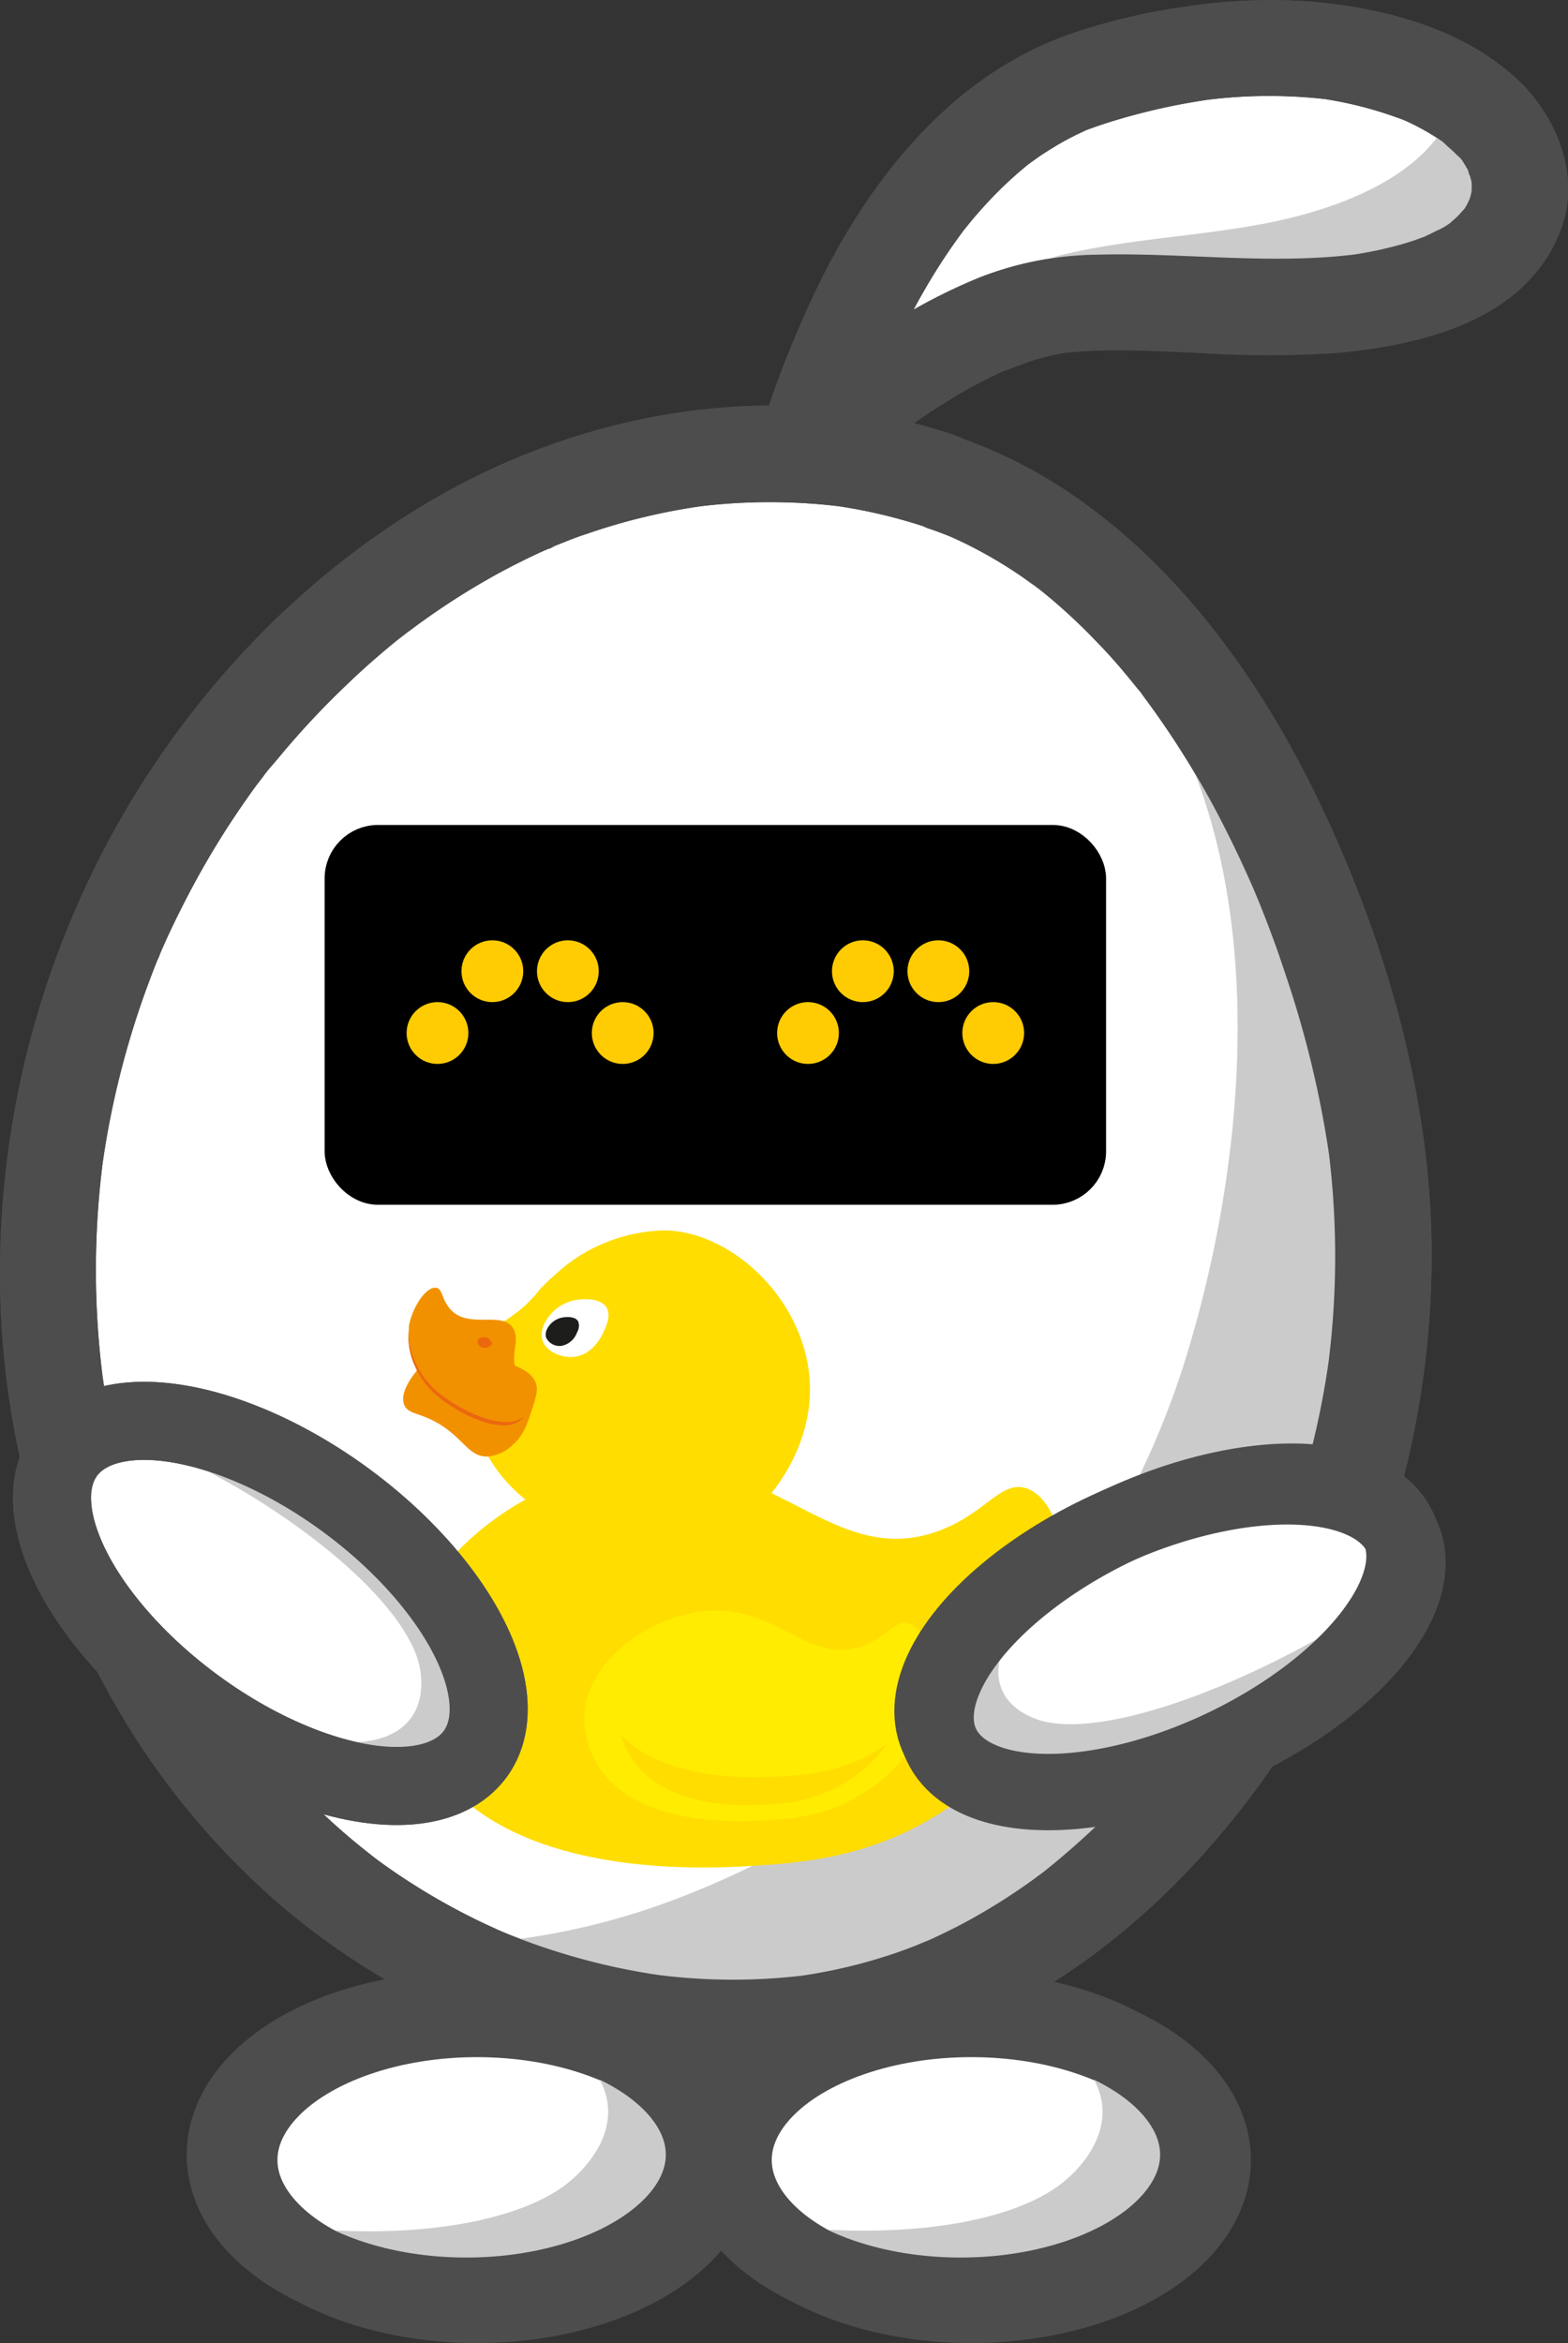 <svg xmlns="http://www.w3.org/2000/svg" viewBox="0 0 226.37 338.11"><rect x="0" y="0" width="226.37" height="338.11" fill="#333333" stroke="none"/><defs><style>.cls-1,.cls-13,.cls-15,.cls-4{fill:#fff;}.cls-2{fill:#4e4d4d;}.cls-3{fill:#cccbcb;}.cls-13,.cls-14,.cls-15,.cls-16,.cls-4,.cls-5{stroke:#4e4d4d;}.cls-13,.cls-14,.cls-15,.cls-16,.cls-4,.cls-5,.cls-6{stroke-miterlimit:10;}.cls-4,.cls-5{stroke-width:11.57px;}.cls-14,.cls-16,.cls-5{fill:none;}.cls-6{stroke:#000;stroke-width:4.63px;}.cls-7{fill:#ffcb03;}.cls-8{fill:#fd0;}.cls-9{fill:#ffec00;}.cls-10{fill:#f29100;}.cls-11{fill:#eb680f;}.cls-12{fill:#1d1d1b;}.cls-13,.cls-14{stroke-width:11.02px;}.cls-15,.cls-16{stroke-width:11.27px;}</style></defs><g id="Layer_2" data-name="Layer 2"><g id="Laag_1" data-name="Laag 1"><path class="cls-1" d="M136.05,69.52c-17.05-5.9-36.21-5.06-53,.73S51.74,86.5,40.11,99C11.63,129.63.38,173.39,10.72,213.36c6.2,24,20.24,46.89,41.56,62S102.5,297,127.65,289.65c18.82-5.47,34.36-18,45.93-32.7a122.21,122.21,0,0,0,23.27-101.86c-8-35.3-28.65-74.35-60.6-85.38"/><path class="cls-2" d="M137.9,62.83c-24.4-8.36-51.82-4-74,8.46-20.06,11.26-36.67,28.92-47.66,49A132.26,132.26,0,0,0,0,184.69a124.84,124.84,0,0,0,18.24,64,111.22,111.22,0,0,0,21.81,25.84,104.68,104.68,0,0,0,30.62,18.37,97.85,97.85,0,0,0,34.15,6.67,85.5,85.5,0,0,0,35.09-7.08c20.92-9,37.78-26.52,49.13-46a130.26,130.26,0,0,0,17.64-66.78c-.29-22-6.64-43.89-16.08-63.69-8.76-18.37-21.48-36-39.08-46.75A69.86,69.86,0,0,0,138.1,63c-3.44-1.2-7.75,1.36-8.54,4.84a7.11,7.11,0,0,0,4.85,8.54c.84.29,1.67.6,2.5.93.28.11,1.64.68.41.16s.41.19.7.33c1.62.74,3.21,1.56,4.76,2.44s3,1.79,4.44,2.76c.7.48,1.39,1,2.08,1.47l1.09.82c.86.64-.57-.45-.59-.46a8.19,8.19,0,0,1,.67.53,84,84,0,0,1,8,7.4q2,2.06,3.8,4.22c.58.69,1.15,1.38,1.71,2.08l.9,1.12c.46.58-.62-.76-.54-.69a6.22,6.22,0,0,1,.66.87,128.9,128.9,0,0,1,12.18,19.81c.9,1.79,1.76,3.59,2.59,5.42.39.85.77,1.71,1.15,2.57.09.23.82,1.94.31.73-.44-1-.09-.22,0,0l.36.87q2.24,5.46,4.07,11.07a148.13,148.13,0,0,1,6.32,26.5l-.25-1.84a122.35,122.35,0,0,1-.05,32l.25-1.85a124.87,124.87,0,0,1-6.15,25.19c-.37,1-.75,2-1.15,3-.17.44-.34.89-.52,1.33-.1.25-.2.5-.31.75-.41,1-.07.16.15-.34-.87,2-1.74,4-2.7,5.93A123.7,123.7,0,0,1,174.94,243q-1.75,2.79-3.65,5.47c-.6.84-1.2,1.67-1.82,2.5-.14.18-1.33,1.73-.58.78s.07-.1-.09.11l-.61.77a114.45,114.45,0,0,1-8.37,9.37,118,118,0,0,1-9.49,8.39c.08-.06,1.37-1,.46-.36l-.64.47-1.12.83c-.92.65-1.84,1.3-2.78,1.92-1.77,1.18-3.59,2.29-5.44,3.34-2.09,1.18-4.24,2.26-6.43,3.26l-1.47.64c2-.92-.06,0-.58.22-1.13.44-2.27.86-3.42,1.25a75.72,75.72,0,0,1-14.08,3.27l1.84-.24a85.83,85.83,0,0,1-22.53-.11l1.84.25a94.7,94.7,0,0,1-13.12-2.76q-3.24-.93-6.4-2.07c-.95-.35-1.9-.71-2.85-1.09l-1.5-.62c2.06.78-.07,0-.58-.27A93.38,93.38,0,0,1,59.78,272c-1.81-1.14-3.59-2.35-5.31-3.62l-1.3-1c-.92-.69.36.27.44.34-.2-.17-.42-.33-.63-.5-.9-.71-1.78-1.43-2.65-2.17a102.36,102.36,0,0,1-9.45-9.18c-1.46-1.62-2.88-3.28-4.24-5-.33-.42-1.33-1.87-.13-.15-.3-.43-.64-.84-1-1.27-.62-.84-1.24-1.7-1.85-2.56a111.92,111.92,0,0,1-6.8-11.06q-1.53-2.85-2.91-5.78c-.44-.95-.87-1.9-1.28-2.85-.11-.24-.21-.48-.31-.72-.31-.7.36.84.32.76-.29-.58-.5-1.21-.74-1.81a118.24,118.24,0,0,1-7.28-27.87l.25,1.85a122.83,122.83,0,0,1,0-32.28l-.25,1.84a125.56,125.56,0,0,1,6.47-26.26c.37-1,.77-2.08,1.17-3.11.2-.49.39-1,.59-1.45.1-.24.21-.48.3-.73-.73,2-.27.64-.09.22q1.32-3.06,2.8-6a124.59,124.59,0,0,1,6.78-12q1.82-2.82,3.78-5.55c.7-1,1.45-1.88,2.13-2.85,0,.08-1.06,1.35-.35.46l.49-.62L40,109.61A121.18,121.18,0,0,1,49.44,99.4q2.56-2.5,5.3-4.85c.83-.71,1.67-1.42,2.53-2.11l1.28-1c.9-.72-.33.26-.42.33.33-.24.65-.51,1-.75a106.24,106.24,0,0,1,12.15-7.91q3.48-1.93,7.09-3.57c.63-.29,1.31-.52,1.91-.85-1.48.82-.93.39-.49.21l1.17-.47c1.24-.49,2.49-1,3.75-1.39a88.16,88.16,0,0,1,17-4.06l-1.85.24a84.12,84.12,0,0,1,21.85-.09l-1.84-.25a75.74,75.74,0,0,1,14.33,3.36c3.44,1.18,7.74-1.35,8.54-4.85a7.11,7.11,0,0,0-4.85-8.53Z"/><path class="cls-3" d="M199.55,155.09c-8-35.3-28.66-74.35-60.61-85.38l-.19-.19a77,77,0,0,0-29.57-3.9c2,.27,4.09.59,6.12,1,17.41,3.46,34.37,12.37,46.12,26l.08.26c22,25.6,20.23,69.71,9.35,104.19a122.07,122.07,0,0,1-71.33,76.21,101.89,101.89,0,0,1-36,7.42c20.12,11.16,44.88,15.27,66.8,8.91,18.83-5.47,34.36-18,45.93-32.7A122.22,122.22,0,0,0,199.55,155.09Z"/><path class="cls-2" d="M137.9,62.83c-24.4-8.36-51.82-4-74,8.46-20.06,11.26-36.67,28.92-47.66,49A132.26,132.26,0,0,0,0,184.69a124.84,124.84,0,0,0,18.24,64,111.22,111.22,0,0,0,21.81,25.84,104.68,104.68,0,0,0,30.62,18.37,97.85,97.85,0,0,0,34.15,6.67,85.5,85.5,0,0,0,35.09-7.08c20.92-9,37.78-26.52,49.13-46a130.26,130.26,0,0,0,17.64-66.78c-.29-22-6.64-43.89-16.08-63.69-8.76-18.37-21.48-36-39.08-46.75A69.86,69.86,0,0,0,138.1,63c-3.44-1.2-7.75,1.36-8.54,4.84a7.11,7.11,0,0,0,4.85,8.54c.84.29,1.67.6,2.5.93.28.11,1.64.68.41.16s.41.19.7.33c1.62.74,3.21,1.56,4.76,2.44s3,1.79,4.44,2.76c.7.48,1.39,1,2.08,1.47l1.09.82c.86.64-.57-.45-.59-.46a8.19,8.19,0,0,1,.67.53,84,84,0,0,1,8,7.4q2,2.06,3.8,4.22c.58.69,1.15,1.38,1.71,2.08l.9,1.12c.46.58-.62-.76-.54-.69a6.22,6.22,0,0,1,.66.87,128.9,128.9,0,0,1,12.18,19.81c.9,1.79,1.76,3.59,2.59,5.42.39.85.77,1.71,1.15,2.57.09.23.82,1.94.31.73-.44-1-.09-.22,0,0l.36.87q2.24,5.46,4.07,11.07a148.13,148.13,0,0,1,6.32,26.5l-.25-1.84a122.35,122.35,0,0,1-.05,32l.25-1.85a124.87,124.87,0,0,1-6.15,25.19c-.37,1-.75,2-1.15,3-.17.44-.34.89-.52,1.33-.1.25-.2.5-.31.75-.41,1-.07.16.15-.34-.87,2-1.74,4-2.7,5.93A123.7,123.7,0,0,1,174.94,243q-1.75,2.79-3.65,5.47c-.6.84-1.2,1.67-1.82,2.5-.14.18-1.33,1.73-.58.78s.07-.1-.09.11l-.61.77a114.45,114.45,0,0,1-8.37,9.37,118,118,0,0,1-9.49,8.39c.08-.06,1.37-1,.46-.36l-.64.47-1.12.83c-.92.65-1.84,1.3-2.78,1.92-1.77,1.18-3.59,2.29-5.44,3.34-2.09,1.18-4.24,2.26-6.43,3.26l-1.47.64c2-.92-.06,0-.58.22-1.13.44-2.27.86-3.42,1.25a75.72,75.72,0,0,1-14.08,3.27l1.84-.24a85.83,85.83,0,0,1-22.53-.11l1.84.25a94.7,94.7,0,0,1-13.12-2.76q-3.24-.93-6.4-2.07c-.95-.35-1.9-.71-2.85-1.09l-1.5-.62c2.06.78-.07,0-.58-.27A93.38,93.38,0,0,1,59.78,272c-1.81-1.14-3.59-2.35-5.31-3.62l-1.3-1c-.92-.69.36.27.44.34-.2-.17-.42-.33-.63-.5-.9-.71-1.78-1.43-2.65-2.17a102.36,102.36,0,0,1-9.45-9.18c-1.46-1.62-2.88-3.28-4.24-5-.33-.42-1.33-1.87-.13-.15-.3-.43-.64-.84-1-1.27-.62-.84-1.24-1.7-1.85-2.56a111.92,111.92,0,0,1-6.8-11.06q-1.53-2.85-2.91-5.78c-.44-.95-.87-1.9-1.28-2.85-.11-.24-.21-.48-.31-.72-.31-.7.36.84.32.76-.29-.58-.5-1.21-.74-1.81a118.24,118.24,0,0,1-7.28-27.87l.25,1.85a122.83,122.83,0,0,1,0-32.28l-.25,1.84a125.56,125.56,0,0,1,6.47-26.26c.37-1,.77-2.08,1.17-3.11.2-.49.39-1,.59-1.45.1-.24.21-.48.3-.73-.73,2-.27.64-.09.22q1.32-3.06,2.8-6a124.59,124.59,0,0,1,6.78-12q1.82-2.82,3.78-5.55c.7-1,1.45-1.88,2.13-2.85,0,.08-1.06,1.35-.35.46l.49-.62L40,109.61A121.18,121.18,0,0,1,49.44,99.4q2.56-2.5,5.3-4.85c.83-.71,1.67-1.42,2.53-2.11l1.28-1c.9-.72-.33.26-.42.33.33-.24.65-.51,1-.75a106.24,106.24,0,0,1,12.15-7.91q3.48-1.93,7.09-3.57c.63-.29,1.31-.52,1.91-.85-1.48.82-.93.39-.49.21l1.17-.47c1.24-.49,2.49-1,3.75-1.39a88.16,88.16,0,0,1,17-4.06l-1.85.24a84.12,84.12,0,0,1,21.85-.09l-1.84-.25a75.74,75.74,0,0,1,14.33,3.36c3.44,1.18,7.74-1.35,8.54-4.85a7.11,7.11,0,0,0-4.85-8.53Z"/><ellipse class="cls-4" cx="140.22" cy="311.7" rx="34.59" ry="20.63"/><path class="cls-3" d="M167.53,309.62c-2.11-6.85-9.43-15.43-22.46-20.05l-.08-.05a76.72,76.72,0,0,0-12.28-3.17c.85.22,1.69.45,2.54.69,7.19,2.07,14,5.06,18.46,8.44l0,0c8.35,6.34,6.05,13.92.28,19s-17.92,7.86-32.64,7.36A98.83,98.83,0,0,1,106,320.2a87,87,0,0,0,27.75,7.18,57,57,0,0,0,20.43-1.87C164.68,322.39,169.64,316.48,167.53,309.62Z"/><ellipse class="cls-5" cx="138.68" cy="310.93" rx="34.59" ry="20.63"/><ellipse class="cls-4" cx="68.86" cy="311.7" rx="34.59" ry="20.63"/><path class="cls-3" d="M96.17,309.62c-2.11-6.85-9.43-15.43-22.46-20.05l-.08-.05a76.72,76.72,0,0,0-12.28-3.17c.85.22,1.69.45,2.54.69,7.18,2.07,14,5.06,18.46,8.44l0,0c8.35,6.34,6,13.92.27,19S64.73,322.43,50,321.93a98.83,98.83,0,0,1-15.37-1.73,87,87,0,0,0,27.74,7.18,57.06,57.06,0,0,0,20.44-1.87C93.32,322.39,98.28,316.48,96.17,309.62Z"/><ellipse class="cls-5" cx="67.32" cy="310.93" rx="34.59" ry="20.63"/><path class="cls-1" d="M215.09,17.29c-5.74-5.91-16.2-9.47-26.87-10.2a83.09,83.09,0,0,0-31.06,4.25c-23.52,7.66-35.44,36-40.6,52.54l-.72.95L116,65c9.77-8.67,25-20.23,38.78-21.14,10.43-.68,20.92.55,31.39.42s21.74-2,28.23-7.34S220.84,23.19,215.09,17.29Z"/><path class="cls-2" d="M220,12.38c-7.89-8-19.62-11.15-30.48-12.13A80.53,80.53,0,0,0,170.91,1a87.6,87.6,0,0,0-16.22,3.85c-16.91,5.82-28.7,20.41-36.39,36-2,4.11-3.84,8.35-5.47,12.63q-1,2.64-1.91,5.31c-.26.78-.52,1.57-.77,2.35-.06.19-.13.38-.18.57-.21.79,1-1.78.48-1.17-.22.24-.4.54-.6.8a6.3,6.3,0,0,0-.83,4.42,6.78,6.78,0,0,0,1.91,4l.17.16a7.08,7.08,0,0,0,9.81,0c2.5-2.21,5.08-4.32,7.69-6.41-1.67,1.33-.37.29,0,0l1.13-.84,2.14-1.54c1.51-1.06,3.05-2.09,4.62-3.06s3-1.84,4.61-2.67c.84-.45,1.69-.87,2.54-1.28.36-.18.73-.35,1.09-.51s2.23-.71.18-.1c1.61-.48,3.15-1.21,4.77-1.68a37.73,37.73,0,0,1,5.13-1.08L153,51c6.66-.82,13.51-.34,20.19-.07a149.92,149.92,0,0,0,19.77,0c12.51-1.13,27.54-4.78,32.42-17.9,2.69-7.25-.25-15.26-5.35-20.61a7,7,0,0,0-9.81,0,7.07,7.07,0,0,0,0,9.81L211,23c.94,1-.93-1.35-.18-.24a18.3,18.3,0,0,1,1.12,1.83c.29.57.39,1.52-.12-.39.09.32.24.64.34,1a14.5,14.5,0,0,1,.45,1.95l-.25-1.84a12.78,12.78,0,0,1,0,3.27l.25-1.85a12.42,12.42,0,0,1-.33,1.61c-.09.35-.71,1.95-.21.75s-.24.37-.44.71-.34.49-.49.74c-.43.68,1-1.14.41-.54s-.83.94-1.3,1.38c-.2.18-.39.36-.6.53-.88.75.23,0,.45-.33a10.06,10.06,0,0,1-2.81,1.77c-.48.25-1,.5-1.47.73-.22.1-.45.19-.67.3,1.82-.87.89-.38.43-.21a35,35,0,0,1-3.5,1.16,56.68,56.68,0,0,1-7.63,1.55l1.85-.25c-12.58,1.67-25.22-.21-37.84.12a48.14,48.14,0,0,0-17,3.28,82.72,82.72,0,0,0-15.7,8.51A151.84,151.84,0,0,0,111.1,60.09h9.81l-.16-.17,1.08,8.41c1.42-1.87,1.93-4.26,2.69-6.47s1.59-4.48,2.47-6.69l.66-1.62c.48-1.16-.42,1-.24.56s.28-.64.41-1c.53-1.21,1.08-2.42,1.65-3.62q1.72-3.64,3.72-7.16c1.37-2.4,2.84-4.75,4.42-7,.41-.58.82-1.16,1.24-1.72l.6-.79c.43-.59-.67.88-.59.76a4.92,4.92,0,0,1,.41-.52c.88-1.11,1.79-2.19,2.75-3.24a56.08,56.08,0,0,1,6-5.75l.76-.61c.56-.47-.87.69-.76.59a2.88,2.88,0,0,1,.39-.3c.61-.45,1.22-.89,1.85-1.32,1.13-.75,2.28-1.46,3.47-2.12q1.08-.59,2.19-1.11l1-.48c1-.44-1.62.64-.29.13,1.76-.67,3.54-1.25,5.35-1.77a92.38,92.38,0,0,1,13.05-2.78l-1.84.25a72.32,72.32,0,0,1,18.88-.16l-1.85-.25A56.39,56.39,0,0,1,203,17.45c.49.2.24.09-.75-.32l.72.32c.47.21.93.43,1.39.67q1.33.68,2.61,1.47c.41.25.82.52,1.21.8s1.55,1.47,0,0c.65.64,1.38,1.18,2,1.83A6.94,6.94,0,0,0,220,12.38Z"/><path class="cls-3" d="M210.59,11.35A15.14,15.14,0,0,1,207.34,20c-5.22,6.75-15.45,10.52-25.19,12.34s-19.73,2.17-29.34,4.57a35.6,35.6,0,0,0-12.88,6.78,17.1,17.1,0,0,1,3.23,4.26,33.35,33.35,0,0,1,12.17-4.59C165.11,42,175.09,42.7,185,42s20.37-3.39,26.14-9.54S216.27,17.37,210.59,11.35Z"/><path class="cls-2" d="M220,12.38c-7.89-8-19.62-11.15-30.48-12.13A80.53,80.53,0,0,0,170.91,1a87.6,87.6,0,0,0-16.22,3.85c-16.91,5.82-28.7,20.41-36.39,36-2,4.11-3.84,8.35-5.47,12.63q-1,2.64-1.91,5.31c-.26.78-.52,1.57-.77,2.35-.06.19-.13.38-.18.57-.21.79,1-1.78.48-1.17-.22.24-.4.54-.6.8a6.3,6.3,0,0,0-.83,4.42,6.78,6.78,0,0,0,1.91,4l.17.16a7.08,7.08,0,0,0,9.81,0c2.5-2.21,5.08-4.32,7.69-6.41-1.67,1.33-.37.29,0,0l1.13-.84,2.14-1.54c1.51-1.06,3.05-2.09,4.62-3.06s3-1.84,4.61-2.67c.84-.45,1.69-.87,2.54-1.28.36-.18.73-.35,1.09-.51s2.23-.71.18-.1c1.61-.48,3.15-1.21,4.77-1.68a37.73,37.73,0,0,1,5.13-1.08L153,51c6.66-.82,13.51-.34,20.19-.07a149.92,149.92,0,0,0,19.77,0c12.51-1.13,27.54-4.78,32.42-17.9,2.69-7.25-.25-15.26-5.35-20.61a7,7,0,0,0-9.81,0,7.07,7.07,0,0,0,0,9.81L211,23c.94,1-.93-1.35-.18-.24a18.3,18.3,0,0,1,1.12,1.83c.29.57.39,1.52-.12-.39.09.32.24.64.34,1a14.5,14.5,0,0,1,.45,1.95l-.25-1.84a12.78,12.78,0,0,1,0,3.27l.25-1.85a12.42,12.42,0,0,1-.33,1.61c-.09.35-.71,1.95-.21.75s-.24.37-.44.71-.34.49-.49.74c-.43.68,1-1.14.41-.54s-.83.94-1.3,1.38c-.2.18-.39.36-.6.53-.88.75.23,0,.45-.33a10.06,10.06,0,0,1-2.81,1.77c-.48.25-1,.5-1.47.73-.22.1-.45.19-.67.3,1.82-.87.89-.38.43-.21a35,35,0,0,1-3.5,1.16,56.68,56.68,0,0,1-7.63,1.55l1.85-.25c-12.58,1.67-25.22-.21-37.84.12a48.14,48.14,0,0,0-17,3.28,82.72,82.72,0,0,0-15.7,8.51A151.84,151.84,0,0,0,111.1,60.09h9.81l-.16-.17,1.08,8.41c1.42-1.87,1.93-4.26,2.69-6.47s1.59-4.48,2.47-6.69l.66-1.62c.48-1.16-.42,1-.24.56s.28-.64.41-1c.53-1.21,1.08-2.42,1.65-3.62q1.72-3.64,3.72-7.16c1.37-2.4,2.84-4.75,4.42-7,.41-.58.82-1.16,1.24-1.72l.6-.79c.43-.59-.67.88-.59.76a4.92,4.92,0,0,1,.41-.52c.88-1.11,1.79-2.19,2.75-3.24a56.08,56.08,0,0,1,6-5.75l.76-.61c.56-.47-.87.69-.76.59a2.88,2.88,0,0,1,.39-.3c.61-.45,1.22-.89,1.85-1.32,1.13-.75,2.28-1.46,3.47-2.12q1.08-.59,2.19-1.11l1-.48c1-.44-1.62.64-.29.13,1.76-.67,3.54-1.25,5.35-1.77a92.38,92.38,0,0,1,13.05-2.78l-1.84.25a72.32,72.32,0,0,1,18.88-.16l-1.85-.25A56.39,56.39,0,0,1,203,17.45c.49.2.24.09-.75-.32l.72.32c.47.21.93.43,1.39.67q1.33.68,2.61,1.47c.41.25.82.52,1.21.8s1.55,1.47,0,0c.65.64,1.38,1.18,2,1.83A6.94,6.94,0,0,0,220,12.38Z"/><rect class="cls-6" x="49.18" y="121.36" width="108.19" height="50.18" rx="5.4"/><circle class="cls-7" cx="89.9" cy="149.07" r="4.46"/><circle class="cls-7" cx="63.16" cy="149.07" r="4.46"/><circle class="cls-7" cx="71.08" cy="140.15" r="4.46"/><circle class="cls-7" cx="81.98" cy="140.15" r="4.46"/><circle class="cls-7" cx="143.39" cy="149.07" r="4.46"/><circle class="cls-7" cx="116.65" cy="149.07" r="4.46"/><circle class="cls-7" cx="124.57" cy="140.15" r="4.46"/><circle class="cls-7" cx="135.47" cy="140.15" r="4.46"/><g id="Laag_2" data-name="Laag 2"><path class="cls-8" d="M151.62,243.32c-3.7,9.76-11.16,15.06-14.66,17.48-10.53,7.27-21.22,8-28.15,8.44S71.75,271.42,61.54,253a24.18,24.18,0,0,1-2.9-15.18c2.34-14.52,20.18-26.57,36.15-26.63,17.82-.07,26.11,14.85,40.44,9.83,7.05-2.47,9.27-7.57,13.05-6.21,5.88,2.11,7.67,17.06,3.34,28.48"/><path class="cls-9" d="M133,249.16a19.58,19.58,0,0,1-7.65,9.12c-5.5,3.8-11.08,4.2-14.7,4.41S91.31,263.83,86,254.23a12.59,12.59,0,0,1-1.52-7.93c1.23-7.58,10.54-13.87,18.88-13.9,9.3,0,13.63,7.75,21.11,5.13,3.69-1.29,4.85-3.95,6.82-3.24,3.07,1.1,4,8.91,1.74,14.87"/><path class="cls-8" d="M127.69,251.94c-5.57,3.79-11.23,4.18-14.9,4.39-3.3.19-16.63.95-23.17-6a13.68,13.68,0,0,0,.69,1.78c4.48,9.55,18,8.46,21.11,8.22a21.5,21.5,0,0,0,16.75-8.75Z"/><path class="cls-8" d="M74.35,189.58c-1.51,1.2-2,1.25-2.86,1.9-4,3.08-3.35,10.25-3.26,11.29a18.91,18.91,0,0,0,2.29,7.42c5.73,10.24,22.25,16.22,33.6,11a21,21,0,0,0,5.37-3.65c.36-.33,8.39-8,7.33-19.05s-11-20.67-20.77-20.92a24,24,0,0,0-14.28,5A45.56,45.56,0,0,0,78,186a17.86,17.86,0,0,1-3.63,3.59"/><path class="cls-8" d="M74.35,189.58c-1.51,1.2-2,1.25-2.86,1.9-4,3.08-3.35,10.25-3.26,11.29a18.91,18.91,0,0,0,2.29,7.42c5.73,10.24,22.25,16.22,33.6,11a21,21,0,0,0,5.37-3.65c.36-.33,8.39-8,7.33-19.05s-11-20.67-20.77-20.92a24,24,0,0,0-14.28,5A45.56,45.56,0,0,0,78,186a17.86,17.86,0,0,1-3.63,3.59"/><path class="cls-10" d="M60.05,197.92a8.3,8.3,0,0,1,4.68-2.58c2.48-.56,4.43.06,6.72.77,2.9.89,5.31,1.64,5.94,3.57.3.93,0,1.91-.64,3.87s-1.15,3.55-2.68,4.9a6,6,0,0,1-3.55,1.73c-3.2.2-3.71-3.44-9-5.64-1.65-.67-2.72-.76-3.15-1.78-.8-1.91,1.56-4.66,1.72-4.84"/><path class="cls-10" d="M59.06,191.52a9.82,9.82,0,0,0,.88,5.54,12.37,12.37,0,0,0,4.61,5.25c2.75,1.93,8.64,4.82,11.27,2.31a4.51,4.51,0,0,0,1.12-4.44c-.42-1-1.19-.93-2-1.89-1.73-2.15.35-4.79-.9-6.68-1.65-2.5-6.63.33-9.17-2.85-1.11-1.39-1-2.75-1.87-2.92-1.41-.27-3.5,2.71-4,5.68"/><path class="cls-11" d="M75.87,204.23c-2.62,2.51-8.52-.38-11.27-2.31A12.37,12.37,0,0,1,60,196.67a10.13,10.13,0,0,1-1-4.57,10,10,0,0,0,.91,5.07,12.21,12.21,0,0,0,4.51,5.25c2.69,1.93,8.46,4.81,11,2.29a3.77,3.77,0,0,0,.44-.52Z"/><path class="cls-1" d="M78.3,193.38c.52,1.69,2.76,2.59,4.54,2.42,2.9-.27,4.2-3.35,4.43-3.89.36-.84.91-2.14.32-3.18-.86-1.5-3.51-1.35-4.77-1.07a6.25,6.25,0,0,0-4.16,3.23,3.55,3.55,0,0,0-.36,2.49"/><path class="cls-12" d="M78.83,193a2.15,2.15,0,0,0,2.26,1.21,3,3,0,0,0,2.22-1.94,1.87,1.87,0,0,0,.16-1.59c-.43-.75-1.75-.67-2.39-.53A3.1,3.1,0,0,0,79,191.75a1.74,1.74,0,0,0-.17,1.24"/><path class="cls-11" d="M69,193.34a.86.86,0,0,0,.37,1,1.21,1.21,0,0,0,1.18,0c.17-.08.42-.21.47-.44s-.35-.67-.58-.8a1.3,1.3,0,0,0-1.06-.06.72.72,0,0,0-.38.33"/></g><ellipse class="cls-13" cx="168.92" cy="236.2" rx="36.5" ry="17.75" transform="translate(-79.16 85.26) rotate(-23.11)"/><path class="cls-3" d="M136.88,249.16c1.45-6.59,7.55-16.65,19.17-25.59l.07-.07a111.44,111.44,0,0,1,11-7.43q-1.14.77-2.28,1.56c-6.44,4.53-12.48,9.69-16.33,14.26l0,.06c-7.21,8.57-4.56,14.05,1.11,16.13s17-.33,30.46-6.46a131.79,131.79,0,0,0,14-7.42,125.26,125.26,0,0,1-25,16.8,64.66,64.66,0,0,1-18.88,6.36C140.4,258.8,135.43,255.75,136.88,249.16Z"/><ellipse class="cls-14" cx="168.92" cy="236.2" rx="36.5" ry="17.75" transform="translate(-84.89 95.12) rotate(-25.36)"/><ellipse class="cls-15" cx="39.03" cy="231.38" rx="18.46" ry="36.7" transform="translate(-170.48 125.71) rotate(-53.66)"/><path class="cls-3" d="M67.54,251.12c-6.09,2.59-17.21,3.28-30-1.34l-.09,0a92.37,92.37,0,0,1-11.28-5c.78.35,1.56.69,2.35,1,6.75,2.81,13.82,4.92,19.38,5.51l0,0C58.36,252.37,61.62,247,60.67,241S52.43,226.83,41.07,219a109.67,109.67,0,0,0-12.65-7.49,103.45,103.45,0,0,1,25.5,11.3A55,55,0,0,1,68,235.08C73.8,242.56,73.64,248.52,67.54,251.12Z"/><ellipse class="cls-16" cx="39.03" cy="231.38" rx="18.46" ry="36.7" transform="translate(-170.48 125.71) rotate(-53.66)"/></g></g></svg>